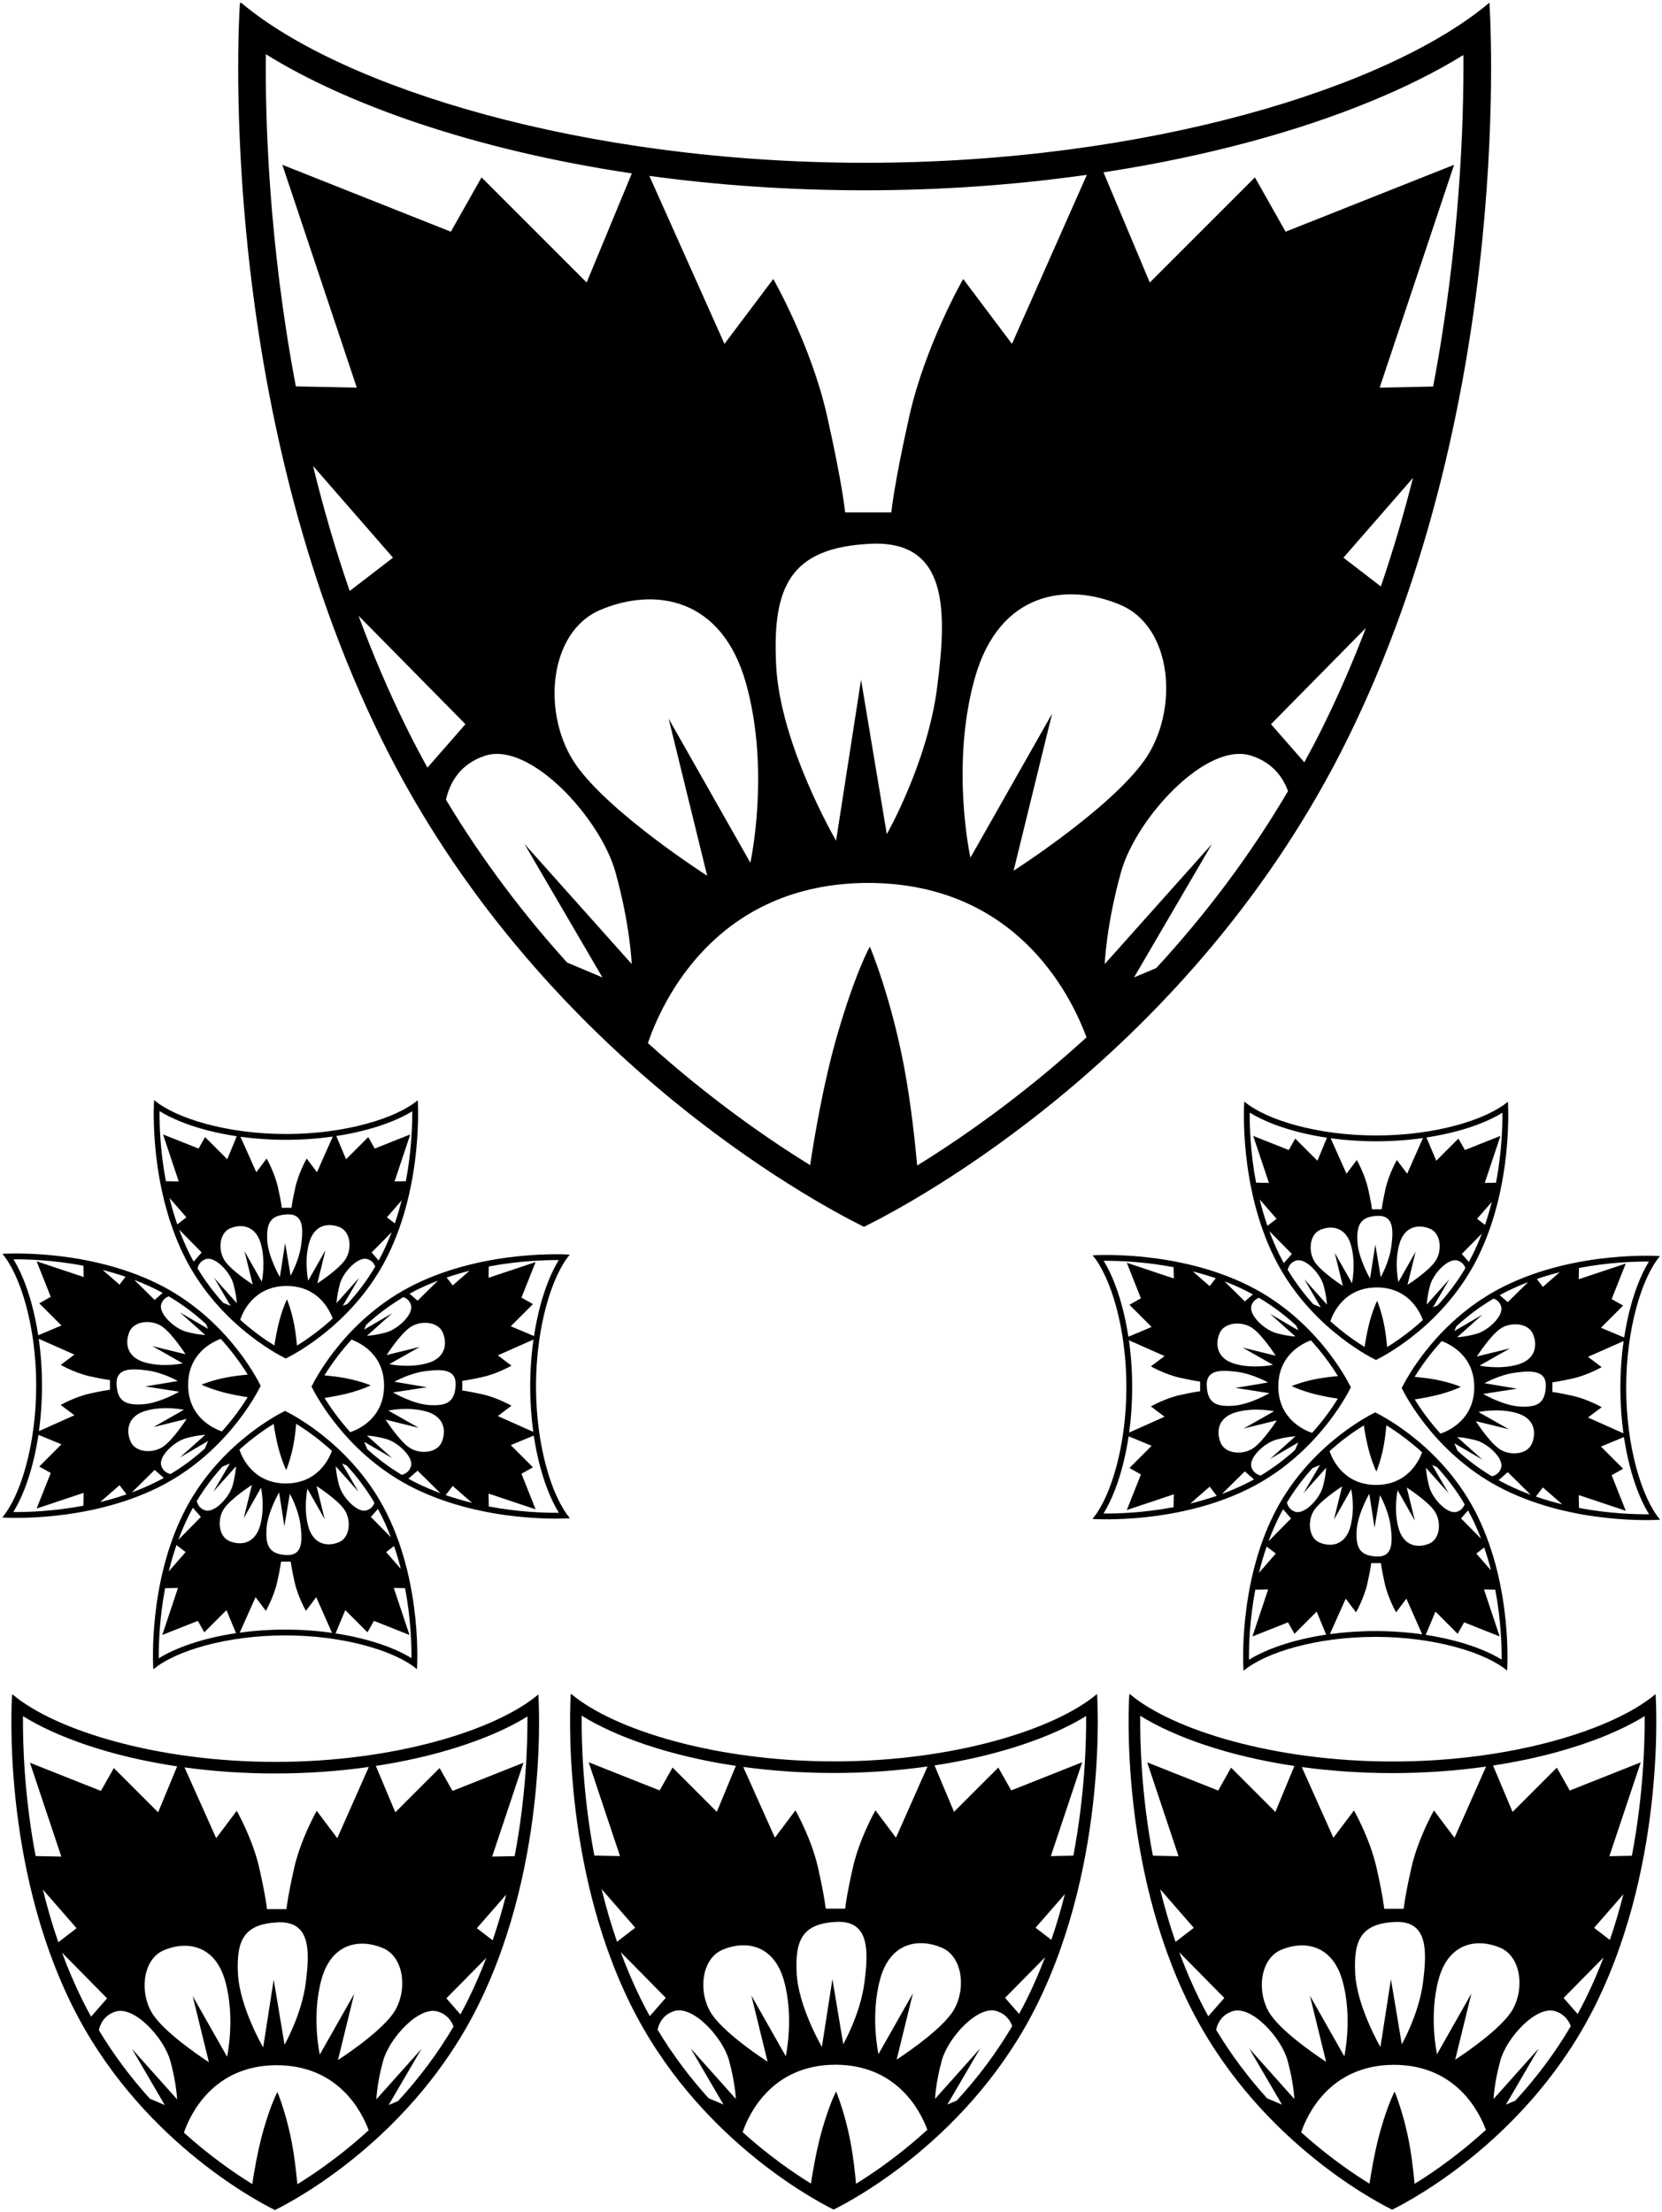 <?xml version="1.0" encoding="UTF-8"?>
<svg xmlns="http://www.w3.org/2000/svg" xmlns:xlink="http://www.w3.org/1999/xlink" width="544pt" height="724pt" viewBox="0 0 544 724" version="1.1">
<g id="surface1">
<path style=" stroke:none;fill-rule:nonzero;fill:rgb(0%,0%,0%);fill-opacity:1;" d="M 282.082 401.172 C 283.09 401.672 282.715 401.547 283.594 401.113 C 297.883 394.039 390.008 345.359 441.105 241.781 C 496.605 129.281 487.508 0.879 487.508 0.879 C 454.609 28.629 375.531 53.281 283.207 53.281 C 191.156 53.281 112.27 28.77 79.195 1.121 C 78.742 0.742 78.535 0.848 78.5 1.422 C 78.055 8.41 71.004 132.719 124.922 242.016 C 175.617 344.773 266.691 393.504 282.082 401.172 Z M 197.184 319.902 L 185.625 315.023 C 171.758 299.703 158.145 281.988 145.965 261.734 C 147.086 256.734 150.219 250.062 158.887 247.305 C 173.555 242.637 196.566 267.852 201.453 285.457 C 206.336 303.062 206.766 315.512 206.766 315.512 L 171.656 276.199 Z M 342.785 350.723 C 326.551 364.25 311.648 374.402 300.203 381.465 C 299.543 374.117 298.223 361.566 296.055 349.855 C 291.703 326.359 284.719 309.812 284.719 309.812 C 284.719 309.812 280.062 318.012 274.062 338.68 C 269.348 354.918 266.277 373.934 265.176 381.34 C 251.102 372.648 232.137 359.477 212.062 341.391 C 216.645 327.992 234.262 289.059 284.184 288.973 C 331.945 289.055 350.137 324.688 355.633 339.508 C 351.453 343.312 347.184 347.059 342.785 350.723 Z M 284.719 177.98 C 310.719 176.648 309.906 200.293 306.738 225.008 C 303.574 249.719 290.266 273.004 290.266 273.004 L 281.836 222.469 L 273.664 275.145 C 273.664 275.145 255.387 243.855 254.055 217.855 C 252.719 191.855 258.719 179.316 284.719 177.98 Z M 317.633 280.719 C 317.633 280.719 311.031 250.754 319.031 222.086 C 327.031 193.418 349.367 190.621 366.703 197.957 C 384.035 205.289 385.938 232.824 374.602 248.824 C 363.27 264.824 331.77 284.973 331.77 284.973 L 344.371 233.562 Z M 378.461 316.832 L 371.184 319.902 L 396.715 276.199 L 361.602 315.512 C 361.602 315.512 362.031 303.062 366.914 285.457 C 371.801 267.852 394.812 242.637 409.48 247.305 C 416.602 249.57 419.984 254.48 421.586 258.934 C 409.5 279.453 395.09 298.797 378.461 316.832 Z M 433.031 237.801 C 431.09 241.742 429.035 245.633 426.926 249.496 L 416.023 237.016 L 447.078 205.508 C 442.941 216.348 438.285 227.156 433.031 237.801 Z M 451.977 191.938 L 439.73 182.52 L 462.492 156.406 C 459.535 168.102 456.055 180.004 451.977 191.938 Z M 410.004 46.172 C 437.562 38.676 461.379 28.906 479.004 17.996 C 479.156 39.492 477.934 79.902 469.09 126.512 L 451.586 126.871 L 475.949 53.938 L 420.797 75.836 L 410.754 58.055 L 376.344 92.461 L 361.191 56.402 C 378.074 53.812 394.453 50.398 410.004 46.172 Z M 283.207 62.281 C 307.77 62.281 332.219 60.555 355.754 57.215 L 331.234 112.547 L 315.266 91.309 C 315.266 91.309 302.848 113.004 297.668 136.07 C 292.488 159.141 291.75 167.703 291.75 167.703 L 276.617 167.703 C 276.617 167.703 275.883 159.141 270.699 136.07 C 265.52 113.004 253.105 91.309 253.105 91.309 L 237.133 112.547 L 212.539 57.566 C 234.434 60.562 258.102 62.281 283.207 62.281 Z M 244.203 223.73 C 252.203 252.398 245.602 282.363 245.602 282.363 L 218.863 235.211 L 231.465 286.617 C 231.465 286.617 199.965 266.473 188.633 250.473 C 177.297 234.473 179.199 206.938 196.531 199.602 C 213.863 192.27 236.203 195.066 244.203 223.73 Z M 87.004 17.734 C 112.992 33.918 154.598 48.969 206.809 56.75 L 192.023 92.461 L 157.613 58.055 L 147.57 75.836 L 92.418 53.938 L 116.785 126.871 L 96.832 126.461 C 87.938 79.547 86.805 39.008 87.004 17.734 Z M 102.465 152.496 L 128.637 182.52 L 114.461 193.418 C 109.695 179.648 105.742 165.918 102.465 152.496 Z M 152.344 237.016 L 139.91 251.25 C 137.535 246.949 135.223 242.551 132.996 238.031 C 127.055 225.996 121.875 213.758 117.352 201.512 L 152.344 237.016 "/>
<path style=" stroke:none;fill-rule:nonzero;fill:rgb(0%,0%,0%);fill-opacity:1;" d="M 273.039 576.48 C 234.266 576.48 201.039 566.16 187.109 554.516 C 186.922 554.355 186.832 554.398 186.816 554.641 C 186.629 557.582 183.66 609.941 206.371 655.977 C 227.723 699.258 266.082 719.781 272.562 723.012 C 272.988 723.223 272.828 723.168 273.199 722.984 C 279.219 720.008 318.02 699.504 339.543 655.879 C 362.918 608.492 359.09 554.41 359.09 554.41 C 345.23 566.098 311.922 576.48 273.039 576.48 Z M 273.039 580.273 C 283.383 580.273 293.684 579.547 303.594 578.141 L 293.266 601.445 L 286.539 592.5 C 286.539 592.5 281.312 601.637 279.129 611.352 C 276.945 621.07 276.637 624.676 276.637 624.676 L 270.262 624.676 C 270.262 624.676 269.953 621.07 267.77 611.352 C 265.59 601.637 260.359 592.5 260.359 592.5 L 253.633 601.445 L 243.273 578.289 C 252.496 579.551 262.465 580.273 273.039 580.273 Z M 287.539 672.277 C 287.539 672.277 284.758 659.656 288.129 647.582 C 291.496 635.508 300.906 634.328 308.203 637.418 C 315.508 640.508 316.309 652.105 311.531 658.844 C 306.762 665.582 293.492 674.066 293.492 674.066 L 298.801 652.414 Z M 282.949 648.812 C 281.617 659.219 276.012 669.027 276.012 669.027 L 272.461 647.742 L 269.02 669.93 C 269.02 669.93 261.32 656.75 260.758 645.797 C 260.195 634.848 262.727 629.566 273.676 629.004 C 284.629 628.445 284.285 638.402 282.949 648.812 Z M 256.609 648.273 C 259.98 660.348 257.199 672.969 257.199 672.969 L 245.938 653.109 L 251.242 674.762 C 251.242 674.762 237.977 666.277 233.203 659.535 C 228.43 652.797 229.23 641.199 236.531 638.113 C 243.832 635.023 253.238 636.199 256.609 648.273 Z M 190.398 561.512 C 201.348 568.324 218.871 574.664 240.859 577.945 L 234.633 592.984 L 220.141 578.492 L 215.91 585.98 L 192.68 576.758 L 202.941 607.477 L 194.539 607.305 C 190.793 587.547 190.316 570.469 190.398 561.512 Z M 196.91 618.27 L 207.934 630.918 L 201.965 635.508 C 199.957 629.707 198.289 623.926 196.91 618.27 Z M 209.77 654.297 C 207.27 649.227 205.086 644.074 203.184 638.914 L 217.922 653.867 L 212.684 659.863 C 211.684 658.055 210.711 656.199 209.77 654.297 Z M 236.805 688.781 L 231.938 686.727 C 226.098 680.273 220.363 672.812 215.234 664.281 C 215.703 662.176 217.023 659.363 220.676 658.203 C 226.852 656.238 236.547 666.855 238.605 674.273 C 240.66 681.688 240.844 686.934 240.844 686.934 L 226.055 670.375 Z M 298.133 701.762 C 291.293 707.461 285.02 711.734 280.195 714.711 C 279.918 711.617 279.363 706.328 278.449 701.395 C 276.617 691.5 273.676 684.531 273.676 684.531 C 273.676 684.531 271.715 687.984 269.188 696.691 C 267.199 703.527 265.906 711.539 265.441 714.656 C 259.516 710.996 251.527 705.449 243.07 697.832 C 245.004 692.188 252.422 675.789 273.449 675.754 C 293.566 675.785 301.227 690.797 303.543 697.039 C 301.785 698.641 299.984 700.219 298.133 701.762 Z M 313.156 687.488 L 310.094 688.781 L 320.848 670.375 L 306.059 686.934 C 306.059 686.934 306.238 681.688 308.297 674.273 C 310.352 666.855 320.047 656.238 326.223 658.203 C 329.223 659.156 330.648 661.227 331.32 663.102 C 326.23 671.742 320.164 679.891 313.156 687.488 Z M 336.145 654.199 C 335.324 655.859 334.461 657.5 333.57 659.129 L 328.98 653.867 L 342.059 640.598 C 340.316 645.164 338.355 649.719 336.145 654.199 Z M 344.121 634.883 L 338.965 630.918 L 348.551 619.918 C 347.305 624.844 345.84 629.855 344.121 634.883 Z M 351.328 607.328 L 343.957 607.477 L 354.219 576.758 L 330.988 585.98 L 326.762 578.492 L 312.266 592.984 L 305.887 577.797 C 312.996 576.707 319.895 575.27 326.441 573.488 C 338.051 570.332 348.082 566.215 355.508 561.621 C 355.57 570.676 355.055 587.695 351.328 607.328 "/>
<path style=" stroke:none;fill-rule:nonzero;fill:rgb(0%,0%,0%);fill-opacity:1;" d="M 455.855 576.516 C 417.082 576.516 383.855 566.191 369.926 554.547 C 369.734 554.391 369.648 554.434 369.633 554.676 C 369.445 557.617 366.477 609.977 389.188 656.012 C 410.539 699.293 448.898 719.816 455.383 723.047 C 455.805 723.258 455.648 723.203 456.016 723.02 C 462.035 720.043 500.836 699.539 522.359 655.91 C 545.734 608.527 541.902 554.445 541.902 554.445 C 528.047 566.133 494.738 576.516 455.855 576.516 Z M 455.855 580.309 C 466.199 580.309 476.496 579.582 486.41 578.176 L 476.082 601.48 L 469.355 592.535 C 469.355 592.535 464.129 601.672 461.945 611.387 C 459.762 621.105 459.453 624.711 459.453 624.711 L 453.078 624.711 C 453.078 624.711 452.77 621.105 450.586 611.387 C 448.406 601.672 443.176 592.535 443.176 592.535 L 436.449 601.48 L 426.09 578.324 C 435.312 579.586 445.281 580.309 455.855 580.309 Z M 470.355 672.312 C 470.355 672.312 467.574 659.691 470.941 647.617 C 474.312 635.543 483.723 634.363 491.023 637.453 C 498.324 640.543 499.121 652.141 494.352 658.879 C 489.574 665.617 476.309 674.102 476.309 674.102 L 481.617 652.449 Z M 465.766 648.848 C 464.434 659.254 458.828 669.062 458.828 669.062 L 455.277 647.777 L 451.836 669.965 C 451.836 669.965 444.137 656.785 443.574 645.832 C 443.016 634.883 445.539 629.602 456.492 629.039 C 467.441 628.477 467.102 638.438 465.766 648.848 Z M 439.426 648.309 C 442.797 660.383 440.016 673.004 440.016 673.004 L 428.754 653.145 L 434.059 674.797 C 434.059 674.797 420.793 666.309 416.02 659.57 C 411.246 652.832 412.047 641.234 419.348 638.148 C 426.648 635.059 436.059 636.234 439.426 648.309 Z M 373.215 561.547 C 384.16 568.359 401.688 574.699 423.676 577.98 L 417.449 593.02 L 402.957 578.527 L 398.727 586.016 L 375.496 576.793 L 385.758 607.512 L 377.355 607.34 C 373.609 587.578 373.133 570.504 373.215 561.547 Z M 379.727 618.305 L 390.75 630.953 L 384.781 635.543 C 382.773 629.742 381.109 623.961 379.727 618.305 Z M 392.586 654.332 C 390.086 649.262 387.902 644.109 385.996 638.949 L 400.738 653.902 L 395.5 659.898 C 394.5 658.09 393.523 656.234 392.586 654.332 Z M 419.621 688.816 L 414.754 686.762 C 408.914 680.309 403.18 672.848 398.051 664.316 C 398.52 662.211 399.844 659.398 403.492 658.238 C 409.672 656.273 419.363 666.891 421.422 674.309 C 423.477 681.723 423.656 686.965 423.656 686.965 L 408.871 670.41 Z M 480.949 701.797 C 474.109 707.496 467.836 711.77 463.012 714.742 C 462.734 711.652 462.18 706.363 461.266 701.43 C 459.434 691.535 456.492 684.566 456.492 684.566 C 456.492 684.566 454.531 688.02 452.004 696.723 C 450.016 703.562 448.723 711.574 448.262 714.691 C 442.332 711.031 434.344 705.484 425.891 697.867 C 427.816 692.223 435.238 675.824 456.266 675.789 C 476.383 675.82 484.047 690.832 486.359 697.074 C 484.602 698.676 482.801 700.254 480.949 701.797 Z M 495.977 687.523 L 492.91 688.816 L 503.66 670.41 L 488.871 686.965 C 488.871 686.965 489.055 681.723 491.113 674.309 C 493.172 666.891 502.863 656.273 509.039 658.238 C 512.039 659.191 513.465 661.262 514.141 663.137 C 509.047 671.777 502.98 679.926 495.977 687.523 Z M 518.961 654.234 C 518.141 655.895 517.273 657.535 516.387 659.16 L 511.797 653.902 L 524.875 640.633 C 523.133 645.199 521.172 649.75 518.961 654.234 Z M 526.938 634.918 L 521.781 630.953 L 531.367 619.953 C 530.121 624.879 528.656 629.891 526.938 634.918 Z M 534.145 607.359 L 526.773 607.512 L 537.035 576.793 L 513.805 586.016 L 509.574 578.527 L 495.082 593.02 L 488.699 577.832 C 495.812 576.742 502.711 575.305 509.262 573.523 C 520.867 570.367 530.898 566.25 538.324 561.656 C 538.387 570.711 537.871 587.73 534.145 607.359 "/>
<path style=" stroke:none;fill-rule:nonzero;fill:rgb(0%,0%,0%);fill-opacity:1;" d="M 90.164 576.641 C 51.395 576.641 18.168 566.316 4.238 554.672 C 4.047 554.516 3.957 554.559 3.945 554.801 C 3.758 557.742 0.785 610.102 23.496 656.137 C 44.848 699.414 83.207 719.941 89.691 723.168 C 90.113 723.379 89.957 723.328 90.328 723.145 C 96.348 720.168 135.148 699.664 156.672 656.035 C 180.047 608.652 176.215 554.57 176.215 554.57 C 162.359 566.258 129.051 576.641 90.164 576.641 Z M 90.164 580.434 C 100.508 580.434 110.809 579.703 120.719 578.301 L 110.395 601.605 L 103.668 592.66 C 103.668 592.66 98.438 601.797 96.254 611.512 C 94.074 621.23 93.762 624.836 93.762 624.836 L 87.391 624.836 C 87.391 624.836 87.078 621.23 84.898 611.512 C 82.715 601.797 77.484 592.66 77.484 592.66 L 70.758 601.605 L 60.398 578.445 C 69.621 579.711 79.59 580.434 90.164 580.434 Z M 104.664 672.438 C 104.664 672.438 101.883 659.816 105.254 647.742 C 108.621 635.668 118.031 634.488 125.332 637.578 C 132.633 640.668 133.434 652.266 128.66 659.004 C 123.887 665.742 110.621 674.227 110.621 674.227 L 115.926 652.574 Z M 100.078 648.969 C 98.742 659.379 93.137 669.188 93.137 669.188 L 89.586 647.902 L 86.145 670.09 C 86.145 670.09 78.449 656.91 77.887 645.957 C 77.324 635.008 79.852 629.727 90.801 629.164 C 101.754 628.602 101.41 638.562 100.078 648.969 Z M 73.734 648.434 C 77.105 660.508 74.324 673.129 74.324 673.129 L 63.062 653.27 L 68.371 674.922 C 68.371 674.922 55.102 666.434 50.332 659.695 C 45.555 652.957 46.355 641.359 53.656 638.27 C 60.957 635.184 70.367 636.359 73.734 648.434 Z M 7.523 561.672 C 18.473 568.484 35.996 574.824 57.984 578.102 L 51.758 593.145 L 37.266 578.652 L 33.035 586.141 L 9.805 576.918 L 20.07 607.637 L 11.664 607.465 C 7.918 587.703 7.441 570.629 7.523 561.672 Z M 14.035 618.43 L 25.062 631.074 L 19.09 635.668 C 17.082 629.867 15.418 624.086 14.035 618.43 Z M 26.898 654.457 C 24.395 649.387 22.215 644.234 20.309 639.074 L 35.047 654.027 L 29.809 660.023 C 28.809 658.215 27.836 656.359 26.898 654.457 Z M 53.93 688.941 L 49.062 686.887 C 43.223 680.434 37.488 672.973 32.359 664.441 C 32.832 662.336 34.152 659.523 37.801 658.363 C 43.98 656.398 53.672 667.016 55.73 674.434 C 57.785 681.848 57.969 687.09 57.969 687.09 L 43.18 670.535 Z M 115.258 701.922 C 108.422 707.621 102.145 711.895 97.324 714.867 C 97.047 711.777 96.488 706.488 95.574 701.555 C 93.742 691.66 90.801 684.691 90.801 684.691 C 90.801 684.691 88.84 688.145 86.312 696.848 C 84.328 703.688 83.035 711.699 82.57 714.816 C 76.641 711.156 68.652 705.609 60.199 697.988 C 62.129 692.348 69.547 675.949 90.578 675.914 C 110.691 675.945 118.355 690.957 120.672 697.199 C 118.91 698.801 117.109 700.379 115.258 701.922 Z M 130.285 687.648 L 127.219 688.941 L 137.973 670.535 L 123.184 687.09 C 123.184 687.09 123.363 681.848 125.422 674.434 C 127.48 667.016 137.172 656.398 143.352 658.363 C 146.348 659.316 147.773 661.387 148.449 663.262 C 143.359 671.902 137.289 680.051 130.285 687.648 Z M 153.27 654.359 C 152.449 656.02 151.586 657.66 150.699 659.285 L 146.105 654.027 L 159.188 640.758 C 157.445 645.324 155.48 649.875 153.27 654.359 Z M 161.25 635.043 L 156.09 631.074 L 165.68 620.078 C 164.434 625.004 162.969 630.016 161.25 635.043 Z M 168.457 607.484 L 161.086 607.637 L 171.348 576.918 L 148.117 586.141 L 143.887 578.652 L 129.395 593.145 L 123.012 577.957 C 130.121 576.867 137.02 575.43 143.57 573.648 C 155.176 570.492 165.207 566.375 172.633 561.781 C 172.699 570.836 172.184 587.855 168.457 607.484 "/>
<path style=" stroke:none;fill-rule:nonzero;fill:rgb(0%,0%,0%);fill-opacity:1;" d="M 93.383 444.551 C 93.594 444.656 93.516 444.629 93.703 444.535 C 96.715 443.047 116.152 432.773 126.934 410.922 C 138.645 387.184 136.727 360.09 136.727 360.09 C 129.785 365.945 113.098 371.148 93.621 371.148 C 74.199 371.148 57.555 365.977 50.574 360.141 C 50.48 360.062 50.434 360.086 50.43 360.203 C 50.336 361.68 48.848 387.906 60.223 410.969 C 70.918 432.648 90.137 442.93 93.383 444.551 Z M 75.469 427.402 L 73.031 426.371 C 70.105 423.141 67.234 419.402 64.664 415.129 C 64.898 414.074 65.559 412.668 67.391 412.086 C 70.484 411.102 75.34 416.422 76.371 420.137 C 77.402 423.848 77.492 426.477 77.492 426.477 L 70.082 418.184 Z M 82.703 420.379 C 82.703 420.379 76.055 416.129 73.664 412.754 C 71.273 409.379 71.676 403.566 75.332 402.02 C 78.988 400.473 83.703 401.062 85.391 407.109 C 87.078 413.16 85.684 419.48 85.684 419.48 L 80.043 409.531 Z M 106.191 433.906 C 102.766 436.762 99.621 438.902 97.207 440.391 C 97.066 438.84 96.789 436.191 96.332 433.723 C 95.414 428.766 93.938 425.273 93.938 425.273 C 93.938 425.273 92.957 427.004 91.691 431.363 C 90.695 434.789 90.047 438.801 89.816 440.363 C 86.844 438.531 82.844 435.754 78.609 431.938 C 79.574 429.109 83.293 420.895 93.824 420.879 C 103.902 420.895 107.742 428.41 108.902 431.539 C 108.02 432.344 107.117 433.133 106.191 433.906 Z M 93.938 397.457 C 99.426 397.176 99.254 402.164 98.586 407.379 C 97.918 412.594 95.109 417.508 95.109 417.508 L 93.332 406.844 L 91.605 417.961 C 91.605 417.961 87.75 411.355 87.469 405.871 C 87.188 400.387 88.453 397.738 93.938 397.457 Z M 100.883 419.137 C 100.883 419.137 99.492 412.812 101.18 406.766 C 102.867 400.715 107.578 400.125 111.238 401.672 C 114.895 403.219 115.297 409.031 112.902 412.406 C 110.512 415.781 103.867 420.031 103.867 420.031 L 106.523 409.188 Z M 113.719 426.754 L 112.184 427.402 L 117.57 418.184 L 110.16 426.477 C 110.16 426.477 110.25 423.848 111.281 420.137 C 112.312 416.422 117.168 411.102 120.262 412.086 C 121.766 412.562 122.48 413.598 122.816 414.539 C 120.266 418.867 117.227 422.949 113.719 426.754 Z M 125.23 410.078 C 124.82 410.91 124.387 411.73 123.945 412.547 L 121.645 409.914 L 128.195 403.266 C 127.324 405.555 126.34 407.836 125.23 410.078 Z M 129.23 400.402 L 126.645 398.414 L 131.449 392.906 C 130.824 395.375 130.09 397.887 129.23 400.402 Z M 120.371 369.648 C 126.188 368.066 131.211 366.004 134.934 363.703 C 134.965 368.238 134.707 376.766 132.84 386.598 L 129.145 386.676 L 134.285 371.285 L 122.648 375.906 L 120.531 372.152 L 113.27 379.414 L 110.074 371.805 C 113.637 371.258 117.094 370.539 120.371 369.648 Z M 93.621 373.047 C 98.801 373.047 103.961 372.684 108.926 371.977 L 103.754 383.652 L 100.383 379.172 C 100.383 379.172 97.766 383.746 96.672 388.617 C 95.578 393.484 95.422 395.289 95.422 395.289 L 92.23 395.289 C 92.23 395.289 92.074 393.484 90.98 388.617 C 89.887 383.746 87.27 379.172 87.27 379.172 L 83.898 383.652 L 78.711 372.051 C 83.328 372.684 88.324 373.047 93.621 373.047 Z M 52.223 363.648 C 57.707 367.062 66.484 370.238 77.5 371.879 L 74.383 379.414 L 67.121 372.152 L 65 375.906 L 53.363 371.285 L 58.504 386.676 L 54.297 386.59 C 52.418 376.688 52.18 368.137 52.223 363.648 Z M 55.484 392.078 L 61.008 398.414 L 58.016 400.715 C 57.012 397.809 56.176 394.914 55.484 392.078 Z M 66.008 409.914 L 63.387 412.918 C 62.883 412.012 62.395 411.082 61.926 410.129 C 60.672 407.59 59.582 405.008 58.625 402.422 L 66.008 409.914 "/>
<path style=" stroke:none;fill-rule:nonzero;fill:rgb(0%,0%,0%);fill-opacity:1;" d="M 93.133 461.84 C 89.887 463.461 70.668 473.738 59.973 495.422 C 48.598 518.48 50.086 544.711 50.18 546.184 C 50.184 546.305 50.23 546.328 50.324 546.246 C 57.305 540.414 73.949 535.242 93.371 535.242 C 112.848 535.242 129.535 540.445 136.477 546.301 C 136.477 546.301 138.395 519.207 126.684 495.473 C 115.902 473.617 96.465 463.344 93.453 461.852 C 93.266 461.762 93.344 461.734 93.133 461.84 Z M 72.781 480.016 L 75.219 478.988 L 69.832 488.211 L 77.242 479.914 C 77.242 479.914 77.152 482.539 76.121 486.254 C 75.09 489.969 70.234 495.289 67.141 494.305 C 65.309 493.723 64.648 492.316 64.414 491.262 C 66.984 486.988 69.855 483.25 72.781 480.016 Z M 85.434 486.906 C 85.434 486.906 86.828 493.23 85.141 499.277 C 83.453 505.328 78.738 505.918 75.082 504.371 C 71.426 502.824 71.023 497.012 73.414 493.637 C 75.805 490.262 82.453 486.012 82.453 486.012 L 79.793 496.855 Z M 61.676 496.262 C 62.145 495.309 62.633 494.379 63.137 493.473 L 65.758 496.477 L 58.375 503.969 C 59.332 501.383 60.422 498.801 61.676 496.262 Z M 57.766 505.676 L 60.758 507.977 L 55.234 514.309 C 55.926 511.477 56.762 508.578 57.766 505.676 Z M 51.973 542.742 C 51.93 538.254 52.168 529.703 54.047 519.801 L 58.254 519.715 L 53.113 535.105 L 64.75 530.484 L 66.871 534.234 L 74.133 526.977 L 77.25 534.512 C 66.234 536.152 57.457 539.328 51.973 542.742 Z M 93.371 533.344 C 88.074 533.344 83.078 533.707 78.461 534.34 L 83.648 522.738 L 87.02 527.219 C 87.02 527.219 89.637 522.641 90.73 517.773 C 91.824 512.906 91.98 511.102 91.98 511.102 L 95.172 511.102 C 95.172 511.102 95.328 512.906 96.422 517.773 C 97.516 522.641 100.133 527.219 100.133 527.219 L 103.504 522.738 L 108.676 534.414 C 103.711 533.707 98.551 533.344 93.371 533.344 Z M 87.219 500.52 C 87.5 495.035 91.355 488.43 91.355 488.43 L 93.082 499.547 L 94.859 488.883 C 94.859 488.883 97.668 493.797 98.336 499.012 C 99.004 504.227 99.176 509.215 93.688 508.934 C 88.203 508.652 86.938 506.004 87.219 500.52 Z M 103.617 486.359 C 103.617 486.359 110.262 490.609 112.652 493.984 C 115.047 497.359 114.645 503.172 110.988 504.719 C 107.328 506.266 102.617 505.676 100.93 499.629 C 99.242 493.578 100.633 487.254 100.633 487.254 L 106.273 497.203 Z M 134.684 542.688 C 130.961 540.387 125.938 538.324 120.121 536.742 C 116.844 535.852 113.387 535.133 109.824 534.586 L 113.02 526.977 L 120.281 534.234 L 122.398 530.484 L 134.035 535.105 L 128.895 519.715 L 132.59 519.789 C 134.457 529.625 134.715 538.152 134.684 542.688 Z M 131.199 513.484 L 126.395 507.977 L 128.98 505.988 C 129.84 508.504 130.574 511.016 131.199 513.484 Z M 124.98 496.312 C 126.09 498.559 127.074 500.836 127.945 503.125 L 121.395 496.477 L 123.695 493.844 C 124.137 494.656 124.57 495.48 124.98 496.312 Z M 111.934 478.988 L 113.469 479.637 C 116.977 483.441 120.016 487.523 122.566 491.852 C 122.23 492.789 121.516 493.828 120.012 494.305 C 116.918 495.289 112.062 489.969 111.031 486.254 C 110 482.539 109.91 479.914 109.91 479.914 L 117.32 488.211 Z M 96.082 472.668 C 96.539 470.195 96.816 467.551 96.957 466 C 99.371 467.488 102.516 469.629 105.941 472.484 C 106.867 473.258 107.77 474.047 108.652 474.852 C 107.492 477.977 103.652 485.496 93.574 485.516 C 83.043 485.496 79.324 477.281 78.359 474.453 C 82.594 470.637 86.594 467.859 89.566 466.023 C 89.797 467.59 90.445 471.602 91.441 475.027 C 92.707 479.387 93.688 481.117 93.688 481.117 C 93.688 481.117 95.164 477.625 96.082 472.668 "/>
<path style=" stroke:none;fill-rule:nonzero;fill:rgb(0%,0%,0%);fill-opacity:1;" d="M 51.672 486.867 C 73.352 476.172 83.633 456.957 85.25 453.711 C 85.355 453.496 85.332 453.578 85.238 453.391 C 83.746 450.375 73.477 430.938 51.621 420.156 C 27.887 408.449 0.793 410.367 0.793 410.367 C 6.648 417.309 11.848 433.992 11.848 453.473 C 11.848 472.895 6.68 489.539 0.844 496.52 C 0.766 496.613 0.785 496.656 0.906 496.664 C 2.383 496.758 28.609 498.246 51.672 486.867 Z M 32.781 491.609 L 39.117 486.086 L 41.418 489.078 C 38.512 490.082 35.613 490.914 32.781 491.609 Z M 58.66 455.484 C 58.66 455.484 52.059 459.344 46.574 459.625 C 41.086 459.906 38.441 458.641 38.16 453.152 C 37.879 447.668 42.867 447.84 48.082 448.508 C 53.297 449.176 58.211 451.984 58.211 451.984 L 47.547 453.762 Z M 47.812 461.703 C 53.863 460.016 60.184 461.406 60.184 461.406 L 50.234 467.051 L 61.082 464.391 C 61.082 464.391 56.832 471.035 53.457 473.426 C 50.078 475.82 44.27 475.418 42.723 471.762 C 41.176 468.102 41.766 463.391 47.812 461.703 Z M 50.832 485.164 C 48.289 486.422 45.711 487.512 43.125 488.469 L 50.617 481.086 L 53.621 483.707 C 52.711 484.207 51.785 484.695 50.832 485.164 Z M 67.074 474.062 C 63.844 476.988 60.105 479.859 55.832 482.43 C 54.777 482.195 53.367 481.531 52.785 479.703 C 51.801 476.609 57.121 471.754 60.836 470.723 C 64.551 469.691 67.18 469.602 67.18 469.602 L 58.883 477.008 L 68.105 471.621 Z M 72.242 438.191 C 73.043 439.074 73.836 439.973 74.605 440.902 C 77.461 444.328 79.602 447.473 81.094 449.887 C 79.543 450.027 76.895 450.305 74.426 450.762 C 69.469 451.68 65.977 453.152 65.977 453.152 C 65.977 453.152 67.707 454.137 72.066 455.402 C 75.492 456.398 79.504 457.047 81.066 457.277 C 79.234 460.246 76.453 464.246 72.637 468.484 C 69.812 467.516 61.598 463.801 61.578 453.266 C 61.594 443.188 69.113 439.352 72.242 438.191 Z M 55.238 424.277 C 59.57 426.824 63.652 429.867 67.457 433.375 L 68.105 434.91 L 58.883 429.523 L 67.18 436.934 C 67.18 436.934 64.551 436.84 60.836 435.812 C 57.121 434.781 51.801 429.926 52.785 426.828 C 53.266 425.328 54.301 424.613 55.238 424.277 Z M 50.781 421.859 C 51.613 422.27 52.434 422.703 53.25 423.148 L 50.617 425.449 L 43.969 418.898 C 46.254 419.77 48.535 420.754 50.781 421.859 Z M 42.375 435.855 C 43.922 432.199 49.73 431.797 53.109 434.188 C 56.484 436.578 60.734 443.227 60.734 443.227 L 49.887 440.566 L 59.836 446.211 C 59.836 446.211 53.516 447.602 47.465 445.914 C 41.418 444.227 40.828 439.512 42.375 435.855 Z M 41.105 417.863 L 39.117 420.445 L 33.609 415.645 C 36.078 416.27 38.586 417.004 41.105 417.863 Z M 35.992 451.672 L 35.992 454.863 C 35.992 454.863 34.184 455.02 29.316 456.109 C 24.449 457.203 19.875 459.824 19.875 459.824 L 24.355 463.195 L 12.754 468.383 C 13.387 463.762 13.75 458.77 13.75 453.473 C 13.75 448.289 13.383 443.133 12.68 438.164 L 24.355 443.34 L 19.875 446.711 C 19.875 446.711 24.449 449.328 29.316 450.422 C 34.184 451.516 35.992 451.672 35.992 451.672 Z M 10.348 426.719 C 8.77 420.906 6.707 415.879 4.406 412.16 C 8.941 412.129 17.465 412.387 27.301 414.254 L 27.375 417.945 L 11.988 412.805 L 16.609 424.441 L 12.855 426.562 L 20.117 433.82 L 12.508 437.02 C 11.961 433.457 11.242 430 10.348 426.719 Z M 12.582 469.594 L 20.117 472.711 L 12.855 479.973 L 16.609 482.09 L 11.988 493.727 L 27.375 488.586 L 27.289 492.797 C 17.391 494.672 8.836 494.91 4.348 494.871 C 7.762 489.387 10.941 480.609 12.582 469.594 "/>
<path style=" stroke:none;fill-rule:nonzero;fill:rgb(0%,0%,0%);fill-opacity:1;" d="M 135.672 420.406 C 113.82 431.188 103.547 450.625 102.055 453.641 C 101.965 453.828 101.938 453.746 102.043 453.961 C 103.66 457.207 113.941 476.422 135.625 487.117 C 158.684 498.496 184.914 497.008 186.387 496.914 C 186.508 496.906 186.531 496.863 186.449 496.77 C 180.617 489.789 175.445 473.145 175.445 453.723 C 175.445 434.242 180.648 417.559 186.504 410.617 C 186.504 410.617 159.41 408.699 135.672 420.406 Z M 153.688 415.895 L 148.176 420.695 L 146.191 418.113 C 148.707 417.254 151.219 416.52 153.688 415.895 Z M 129.086 452.234 C 129.086 452.234 133.996 449.426 139.215 448.758 C 144.426 448.09 149.414 447.918 149.133 453.402 C 148.852 458.891 146.207 460.156 140.723 459.875 C 135.234 459.594 128.633 455.734 128.633 455.734 L 139.746 454.012 Z M 144.922 436.105 C 146.469 439.762 145.879 444.477 139.828 446.164 C 133.781 447.852 127.457 446.461 127.457 446.461 L 137.406 440.816 L 126.562 443.477 C 126.562 443.477 130.812 436.828 134.188 434.438 C 137.562 432.047 143.371 432.449 144.922 436.105 Z M 136.512 422.109 C 138.758 421.004 141.039 420.02 143.328 419.148 L 136.68 425.699 L 134.047 423.398 C 134.859 422.953 135.68 422.52 136.512 422.109 Z M 119.84 433.625 C 123.645 430.117 127.727 427.074 132.055 424.527 C 132.992 424.863 134.031 425.578 134.508 427.078 C 135.492 430.176 130.172 435.031 126.457 436.062 C 122.742 437.09 120.117 437.184 120.117 437.184 L 128.41 429.773 L 119.191 435.16 Z M 114.656 468.734 C 110.84 464.496 108.062 460.496 106.227 457.527 C 107.789 457.297 111.801 456.648 115.227 455.652 C 119.59 454.387 121.32 453.402 121.32 453.402 C 121.32 453.402 117.828 451.93 112.871 451.012 C 110.398 450.555 107.75 450.277 106.199 450.137 C 107.691 447.723 109.832 444.578 112.688 441.152 C 113.461 440.223 114.25 439.324 115.055 438.441 C 118.18 439.602 125.699 443.438 125.715 453.516 C 125.699 464.051 117.484 467.766 114.656 468.734 Z M 131.465 482.68 C 127.188 480.109 123.453 477.238 120.219 474.312 L 119.191 471.871 L 128.41 477.258 L 120.117 469.852 C 120.117 469.852 122.742 469.941 126.457 470.973 C 130.172 472.004 135.492 476.859 134.508 479.953 C 133.926 481.781 132.52 482.445 131.465 482.68 Z M 136.465 485.414 C 135.512 484.945 134.582 484.457 133.676 483.957 L 136.68 481.336 L 144.172 488.719 C 141.586 487.762 139.004 486.672 136.465 485.414 Z M 144.57 472.012 C 143.023 475.668 137.215 476.07 133.84 473.676 C 130.465 471.285 126.215 464.641 126.215 464.641 L 137.059 467.301 L 127.109 461.656 C 127.109 461.656 133.434 460.266 139.48 461.953 C 145.531 463.641 146.121 468.352 144.57 472.012 Z M 145.879 489.328 L 148.176 486.336 L 154.512 491.859 C 151.68 491.164 148.781 490.332 145.879 489.328 Z M 151.305 455.113 L 151.305 451.922 C 151.305 451.922 153.109 451.766 157.977 450.672 C 162.844 449.578 167.422 446.961 167.422 446.961 L 162.941 443.59 L 174.613 438.414 C 173.91 443.383 173.547 448.539 173.547 453.723 C 173.547 459.02 173.91 464.012 174.539 468.633 L 162.941 463.445 L 167.422 460.074 C 167.422 460.074 162.844 457.453 157.977 456.359 C 153.109 455.27 151.305 455.113 151.305 455.113 Z M 182.945 495.121 C 178.457 495.16 169.902 494.922 160.004 493.047 L 159.918 488.836 L 175.309 493.977 L 170.688 482.34 L 174.438 480.223 L 167.18 472.961 L 174.715 469.844 C 176.355 480.859 179.531 489.637 182.945 495.121 Z M 174.785 437.27 L 167.18 434.07 L 174.438 426.812 L 170.688 424.691 L 175.309 413.055 L 159.918 418.195 L 159.992 414.504 C 169.828 412.637 178.355 412.379 182.891 412.41 C 180.59 416.129 178.527 421.156 176.945 426.969 C 176.055 430.25 175.332 433.707 174.785 437.27 "/>
<path style=" stroke:none;fill-rule:nonzero;fill:rgb(0%,0%,0%);fill-opacity:1;" d="M 407.406 360.621 C 407.312 360.543 407.27 360.566 407.262 360.688 C 407.164 362.16 405.68 388.391 417.055 411.449 C 427.754 433.133 446.969 443.41 450.215 445.031 C 450.43 445.137 450.348 445.109 450.531 445.02 C 453.551 443.527 472.984 433.254 483.77 411.398 C 495.477 387.664 493.559 360.57 493.559 360.57 C 486.617 366.426 469.934 371.629 450.453 371.629 C 431.031 371.629 414.387 366.457 407.406 360.621 Z M 409.055 364.129 C 414.539 367.543 423.316 370.719 434.332 372.359 L 431.215 379.895 L 423.953 372.637 L 421.836 376.387 L 410.195 371.766 L 415.34 387.156 L 411.129 387.07 C 409.254 377.172 409.012 368.617 409.055 364.129 Z M 439.535 420.859 C 439.535 420.859 432.891 416.609 430.496 413.234 C 428.105 409.859 428.508 404.047 432.164 402.5 C 435.82 400.953 440.535 401.543 442.223 407.594 C 443.91 413.641 442.52 419.965 442.52 419.965 L 436.875 410.016 Z M 412.316 392.562 L 417.84 398.895 L 414.848 401.195 C 413.844 398.289 413.008 395.395 412.316 392.562 Z M 418.758 410.609 C 417.504 408.07 416.41 405.488 415.457 402.902 L 422.84 410.395 L 420.219 413.398 C 419.719 412.492 419.23 411.562 418.758 410.609 Z M 432.301 427.883 L 429.863 426.855 C 426.938 423.621 424.066 419.883 421.496 415.609 C 421.73 414.555 422.395 413.148 424.223 412.566 C 427.316 411.582 432.172 416.902 433.203 420.617 C 434.234 424.328 434.324 426.957 434.324 426.957 L 426.914 418.66 Z M 463.023 434.387 C 459.598 437.242 456.453 439.383 454.039 440.871 C 453.898 439.32 453.621 436.676 453.164 434.203 C 452.246 429.246 450.77 425.754 450.77 425.754 C 450.77 425.754 449.789 427.484 448.523 431.844 C 447.527 435.27 446.879 439.281 446.648 440.848 C 443.68 439.012 439.676 436.234 435.441 432.418 C 436.406 429.59 440.125 421.375 450.656 421.355 C 460.734 421.375 464.574 428.895 465.734 432.02 C 464.852 432.824 463.949 433.613 463.023 434.387 Z M 450.77 397.938 C 456.258 397.656 456.086 402.645 455.418 407.859 C 454.75 413.074 451.941 417.988 451.941 417.988 L 450.164 407.324 L 448.438 418.441 C 448.438 418.441 444.582 411.84 444.301 406.352 C 444.02 400.867 445.285 398.219 450.77 397.938 Z M 457.715 419.617 C 457.715 419.617 456.324 413.293 458.012 407.246 C 459.699 401.195 464.41 400.605 468.07 402.152 C 471.727 403.699 472.129 409.512 469.734 412.887 C 467.344 416.262 460.699 420.512 460.699 420.512 L 463.355 409.664 Z M 470.551 427.234 L 469.016 427.883 L 474.402 418.66 L 466.992 426.957 C 466.992 426.957 467.086 424.328 468.113 420.617 C 469.145 416.902 474 411.582 477.094 412.566 C 478.598 413.043 479.312 414.078 479.648 415.02 C 477.098 419.348 474.059 423.43 470.551 427.234 Z M 482.062 410.559 C 481.652 411.391 481.223 412.215 480.777 413.027 L 478.477 410.395 L 485.027 403.746 C 484.156 406.035 483.172 408.312 482.062 410.559 Z M 486.062 400.883 L 483.477 398.895 L 488.281 393.387 C 487.656 395.855 486.922 398.367 486.062 400.883 Z M 477.203 370.129 C 483.02 368.547 488.047 366.484 491.766 364.184 C 491.797 368.719 491.539 377.246 489.672 387.078 L 485.98 387.156 L 491.121 371.766 L 479.484 376.387 L 477.363 372.637 L 470.105 379.895 L 466.906 372.285 C 470.469 371.738 473.926 371.02 477.203 370.129 Z M 460.586 384.133 L 457.215 379.652 C 457.215 379.652 454.598 384.23 453.504 389.098 C 452.41 393.965 452.254 395.77 452.254 395.77 L 449.062 395.77 C 449.062 395.77 448.906 393.965 447.812 389.098 C 446.719 384.23 444.102 379.652 444.102 379.652 L 440.73 384.133 L 435.543 372.531 C 440.16 373.164 445.156 373.527 450.453 373.527 C 455.633 373.527 460.793 373.164 465.758 372.461 L 460.586 384.133 "/>
<path style=" stroke:none;fill-rule:nonzero;fill:rgb(0%,0%,0%);fill-opacity:1;" d="M 449.965 462.32 C 446.719 463.941 427.504 474.223 416.805 495.902 C 405.43 518.965 406.914 545.191 407.012 546.664 C 407.02 546.785 407.062 546.809 407.156 546.73 C 414.137 540.895 430.781 535.723 450.203 535.723 C 469.684 535.723 486.367 540.926 493.309 546.781 C 493.309 546.781 495.227 519.688 483.52 495.953 C 472.734 474.098 453.301 463.824 450.281 462.336 C 450.098 462.242 450.18 462.215 449.965 462.32 Z M 429.613 480.496 L 432.051 479.469 L 426.664 488.688 L 434.074 480.395 C 434.074 480.395 433.984 483.023 432.953 486.734 C 431.922 490.449 427.066 495.77 423.973 494.785 C 422.145 494.203 421.48 492.797 421.246 491.742 C 423.816 487.469 426.688 483.73 429.613 480.496 Z M 442.27 487.391 C 442.27 487.391 443.66 493.711 441.973 499.762 C 440.285 505.809 435.57 506.398 431.914 504.852 C 428.258 503.305 427.855 497.492 430.246 494.117 C 432.641 490.742 439.285 486.492 439.285 486.492 L 436.625 497.34 Z M 418.508 496.742 C 418.98 495.789 419.469 494.863 419.969 493.953 L 422.59 496.957 L 415.207 504.449 C 416.16 501.863 417.254 499.281 418.508 496.742 Z M 414.598 506.156 L 417.59 508.453 L 412.066 514.789 C 412.758 511.957 413.594 509.062 414.598 506.156 Z M 408.805 543.223 C 408.762 538.734 409.004 530.184 410.879 520.281 L 415.09 520.195 L 409.945 535.586 L 421.586 530.965 L 423.703 534.719 L 430.965 527.457 L 434.082 534.992 C 423.066 536.633 414.289 539.809 408.805 543.223 Z M 450.203 533.824 C 444.906 533.824 439.91 534.188 435.293 534.82 L 440.48 523.219 L 443.852 527.699 C 443.852 527.699 446.469 523.121 447.562 518.254 C 448.656 513.387 448.812 511.582 448.812 511.582 L 452.004 511.582 C 452.004 511.582 452.16 513.387 453.254 518.254 C 454.348 523.121 456.965 527.699 456.965 527.699 L 460.336 523.219 L 465.508 534.895 C 460.543 534.188 455.383 533.824 450.203 533.824 Z M 444.051 501 C 444.332 495.516 448.188 488.91 448.188 488.91 L 449.914 500.027 L 451.691 489.363 C 451.691 489.363 454.5 494.277 455.168 499.492 C 455.836 504.703 456.008 509.695 450.52 509.414 C 445.035 509.133 443.77 506.484 444.051 501 Z M 460.449 486.84 C 460.449 486.84 467.094 491.09 469.484 494.465 C 471.879 497.84 471.477 503.652 467.82 505.199 C 464.16 506.746 459.449 506.156 457.762 500.105 C 456.074 494.059 457.465 487.734 457.465 487.734 L 463.105 497.688 Z M 491.516 543.168 C 487.797 540.867 482.77 538.805 476.953 537.223 C 473.676 536.332 470.219 535.613 466.656 535.066 L 469.855 527.457 L 477.113 534.719 L 479.234 530.965 L 490.871 535.586 L 485.73 520.195 L 489.422 520.273 C 491.289 530.105 491.547 538.633 491.516 543.168 Z M 488.031 513.965 L 483.227 508.453 L 485.812 506.469 C 486.672 508.984 487.406 511.496 488.031 513.965 Z M 481.812 496.793 C 482.922 499.035 483.906 501.316 484.777 503.605 L 478.227 496.957 L 480.527 494.324 C 480.973 495.141 481.402 495.961 481.812 496.793 Z M 468.766 479.469 L 470.301 480.117 C 473.809 483.922 476.848 488.004 479.398 492.332 C 479.062 493.273 478.348 494.309 476.844 494.785 C 473.75 495.77 468.895 490.449 467.863 486.734 C 466.836 483.023 466.742 480.395 466.742 480.395 L 474.152 488.688 Z M 452.914 473.148 C 453.371 470.68 453.648 468.031 453.789 466.48 C 456.203 467.969 459.348 470.113 462.773 472.965 C 463.699 473.738 464.602 474.527 465.484 475.332 C 464.324 478.461 460.484 485.977 450.406 485.996 C 439.875 485.977 436.156 477.762 435.191 474.934 C 439.426 471.117 443.43 468.34 446.398 466.508 C 446.629 468.07 447.277 472.082 448.273 475.508 C 449.539 479.867 450.52 481.598 450.52 481.598 C 450.52 481.598 451.996 478.105 452.914 473.148 "/>
<path style=" stroke:none;fill-rule:nonzero;fill:rgb(0%,0%,0%);fill-opacity:1;" d="M 442.086 454.191 C 442.191 453.977 442.164 454.059 442.07 453.871 C 440.578 450.855 430.309 431.422 408.453 420.641 C 384.719 408.93 357.625 410.848 357.625 410.848 C 363.48 417.789 368.684 434.473 368.684 453.953 C 368.684 473.375 363.512 490.02 357.676 496.996 C 357.598 497.094 357.617 497.137 357.738 497.145 C 359.215 497.238 385.441 498.727 408.504 487.352 C 430.184 476.652 440.465 457.438 442.086 454.191 Z M 423.906 474.543 C 420.676 477.469 416.938 480.34 412.664 482.91 C 411.609 482.676 410.203 482.012 409.621 480.184 C 408.637 477.09 413.953 472.234 417.672 471.203 C 421.383 470.172 424.012 470.082 424.012 470.082 L 415.715 477.488 L 424.938 472.105 Z M 429.074 438.672 C 429.879 439.555 430.668 440.453 431.441 441.383 C 434.297 444.809 436.438 447.953 437.926 450.367 C 436.375 450.508 433.727 450.785 431.258 451.242 C 426.301 452.16 422.809 453.633 422.809 453.633 C 422.809 453.633 424.539 454.617 428.898 455.883 C 432.324 456.879 436.336 457.527 437.898 457.758 C 436.066 460.727 433.285 464.73 429.473 468.965 C 426.645 467.996 418.43 464.281 418.41 453.746 C 418.43 443.672 425.945 439.832 429.074 438.672 Z M 412.074 424.758 C 416.402 427.309 420.484 430.348 424.289 433.855 L 424.938 435.391 L 415.715 430.004 L 424.012 437.414 C 424.012 437.414 421.383 437.32 417.672 436.289 C 413.953 435.262 408.637 430.406 409.621 427.312 C 410.098 425.809 411.133 425.094 412.074 424.758 Z M 407.613 422.34 C 408.445 422.754 409.266 423.184 410.082 423.629 L 407.449 425.93 L 400.801 419.379 C 403.09 420.25 405.367 421.234 407.613 422.34 Z M 399.207 436.336 C 400.754 432.68 406.562 432.277 409.941 434.672 C 413.316 437.062 417.566 443.707 417.566 443.707 L 406.719 441.047 L 416.672 446.691 C 416.672 446.691 410.348 448.082 404.297 446.395 C 398.25 444.707 397.66 439.992 399.207 436.336 Z M 415.492 455.969 C 415.492 455.969 408.891 459.824 403.406 460.105 C 397.922 460.387 395.273 459.121 394.992 453.633 C 394.711 448.148 399.699 448.32 404.914 448.988 C 410.129 449.656 415.039 452.465 415.039 452.465 L 404.379 454.242 Z M 397.938 418.344 L 395.949 420.93 L 390.441 416.125 C 392.91 416.75 395.422 417.484 397.938 418.344 Z M 367.184 427.199 C 365.602 421.387 363.539 416.359 361.238 412.641 C 365.773 412.609 374.301 412.867 384.133 414.734 L 384.211 418.426 L 368.82 413.285 L 373.441 424.922 L 369.688 427.043 L 376.949 434.301 L 369.34 437.5 C 368.793 433.938 368.074 430.48 367.184 427.199 Z M 384.121 493.277 C 374.223 495.152 365.672 495.395 361.184 495.352 C 364.598 489.867 367.773 481.09 369.414 470.074 L 376.949 473.191 L 369.688 480.453 L 373.441 482.57 L 368.82 494.211 L 384.211 489.066 Z M 376.707 460.305 L 381.188 463.676 L 369.586 468.863 C 370.219 464.242 370.582 459.25 370.582 453.953 C 370.582 448.77 370.219 443.613 369.512 438.648 L 381.188 443.82 L 376.707 447.191 C 376.707 447.191 381.281 449.809 386.148 450.902 C 391.02 451.996 392.824 452.152 392.824 452.152 L 392.824 455.344 C 392.824 455.344 391.02 455.5 386.148 456.594 C 381.281 457.688 376.707 460.305 376.707 460.305 Z M 389.613 492.09 L 395.949 486.566 L 398.25 489.559 C 395.344 490.562 392.449 491.398 389.613 492.09 Z M 404.645 462.184 C 410.695 460.496 417.016 461.887 417.016 461.887 L 407.066 467.531 L 417.914 464.871 C 417.914 464.871 413.664 471.516 410.289 473.91 C 406.91 476.301 401.102 475.898 399.555 472.242 C 398.008 468.586 398.598 463.871 404.645 462.184 Z M 399.957 488.949 L 407.449 481.562 L 410.453 484.188 C 409.547 484.688 408.617 485.176 407.664 485.648 C 405.121 486.898 402.543 487.992 399.957 488.949 "/>
<path style=" stroke:none;fill-rule:nonzero;fill:rgb(0%,0%,0%);fill-opacity:1;" d="M 532.277 454.203 C 532.277 434.723 537.48 418.039 543.336 411.098 C 543.336 411.098 516.242 409.18 492.504 420.891 C 470.652 431.672 460.379 451.105 458.887 454.121 C 458.797 454.309 458.77 454.227 458.875 454.441 C 460.492 457.688 470.773 476.902 492.457 487.602 C 515.516 498.977 541.746 497.488 543.219 497.395 C 543.34 497.387 543.363 497.344 543.281 497.246 C 537.449 490.27 532.277 473.625 532.277 454.203 Z M 516.828 414.984 C 526.66 413.117 535.188 412.859 539.723 412.891 C 537.422 416.609 535.359 421.637 533.777 427.449 C 532.887 430.73 532.164 434.188 531.617 437.75 L 524.012 434.551 L 531.27 427.293 L 527.52 425.172 L 532.141 413.535 L 516.75 418.676 Z M 510.52 416.375 L 505.008 421.18 L 503.023 418.594 C 505.539 417.734 508.051 417 510.52 416.375 Z M 485.918 452.715 C 485.918 452.715 490.828 449.906 496.047 449.238 C 501.258 448.57 506.246 448.398 505.969 453.883 C 505.688 459.371 503.039 460.637 497.555 460.355 C 492.066 460.074 485.465 456.219 485.465 456.219 L 496.578 454.492 Z M 501.754 436.586 C 503.301 440.242 502.711 444.957 496.66 446.645 C 490.613 448.332 484.289 446.941 484.289 446.941 L 494.238 441.297 L 483.395 443.957 C 483.395 443.957 487.645 437.312 491.02 434.922 C 494.395 432.527 500.203 432.93 501.754 436.586 Z M 493.348 422.59 C 495.59 421.484 497.871 420.5 500.16 419.629 L 493.512 426.18 L 490.879 423.879 C 491.691 423.434 492.516 423.004 493.348 422.59 Z M 476.672 434.105 C 480.477 430.598 484.559 427.559 488.887 425.008 C 489.828 425.344 490.863 426.059 491.34 427.562 C 492.324 430.656 487.004 435.512 483.289 436.539 C 479.574 437.57 476.949 437.664 476.949 437.664 L 485.242 430.254 L 476.023 435.641 Z M 471.488 469.215 C 467.672 464.98 464.895 460.977 463.059 458.008 C 464.621 457.777 468.637 457.129 472.062 456.133 C 476.422 454.867 478.152 453.883 478.152 453.883 C 478.152 453.883 474.66 452.41 469.703 451.492 C 467.23 451.035 464.586 450.758 463.035 450.617 C 464.523 448.203 466.664 445.059 469.52 441.633 C 470.293 440.703 471.082 439.805 471.887 438.922 C 475.012 440.082 482.531 443.922 482.547 453.996 C 482.531 464.531 474.316 468.246 471.488 469.215 Z M 488.297 483.16 C 484.023 480.59 480.285 477.719 477.051 474.793 L 476.023 472.355 L 485.242 477.738 L 476.949 470.332 C 476.949 470.332 479.574 470.422 483.289 471.453 C 487.004 472.484 492.324 477.34 491.34 480.434 C 490.758 482.262 489.352 482.926 488.297 483.16 Z M 493.297 485.898 C 492.344 485.426 491.414 484.938 490.508 484.438 L 493.512 481.812 L 501.004 489.199 C 498.418 488.242 495.836 487.148 493.297 485.898 Z M 501.406 472.492 C 499.859 476.148 494.047 476.551 490.672 474.16 C 487.297 471.766 483.047 465.121 483.047 465.121 L 493.891 467.781 L 483.941 462.137 C 483.941 462.137 490.266 460.746 496.312 462.434 C 502.363 464.121 502.953 468.836 501.406 472.492 Z M 502.711 489.809 L 505.008 486.816 L 511.344 492.34 C 508.512 491.648 505.613 490.812 502.711 489.809 Z M 508.137 455.594 L 508.137 452.402 C 508.137 452.402 509.941 452.246 514.809 451.152 C 519.676 450.059 524.254 447.441 524.254 447.441 L 519.773 444.07 L 531.445 438.898 C 530.742 443.863 530.379 449.02 530.379 454.203 C 530.379 459.5 530.742 464.492 531.371 469.113 L 519.773 463.926 L 524.254 460.555 C 524.254 460.555 519.676 457.938 514.809 456.844 C 509.941 455.75 508.137 455.594 508.137 455.594 Z M 516.836 493.527 L 516.75 489.316 L 532.141 494.461 L 527.52 482.82 L 531.27 480.703 L 524.012 473.441 L 531.547 470.324 C 533.188 481.34 536.363 490.117 539.777 495.602 C 535.289 495.645 526.734 495.402 516.836 493.527 "/>
</g>
</svg>
